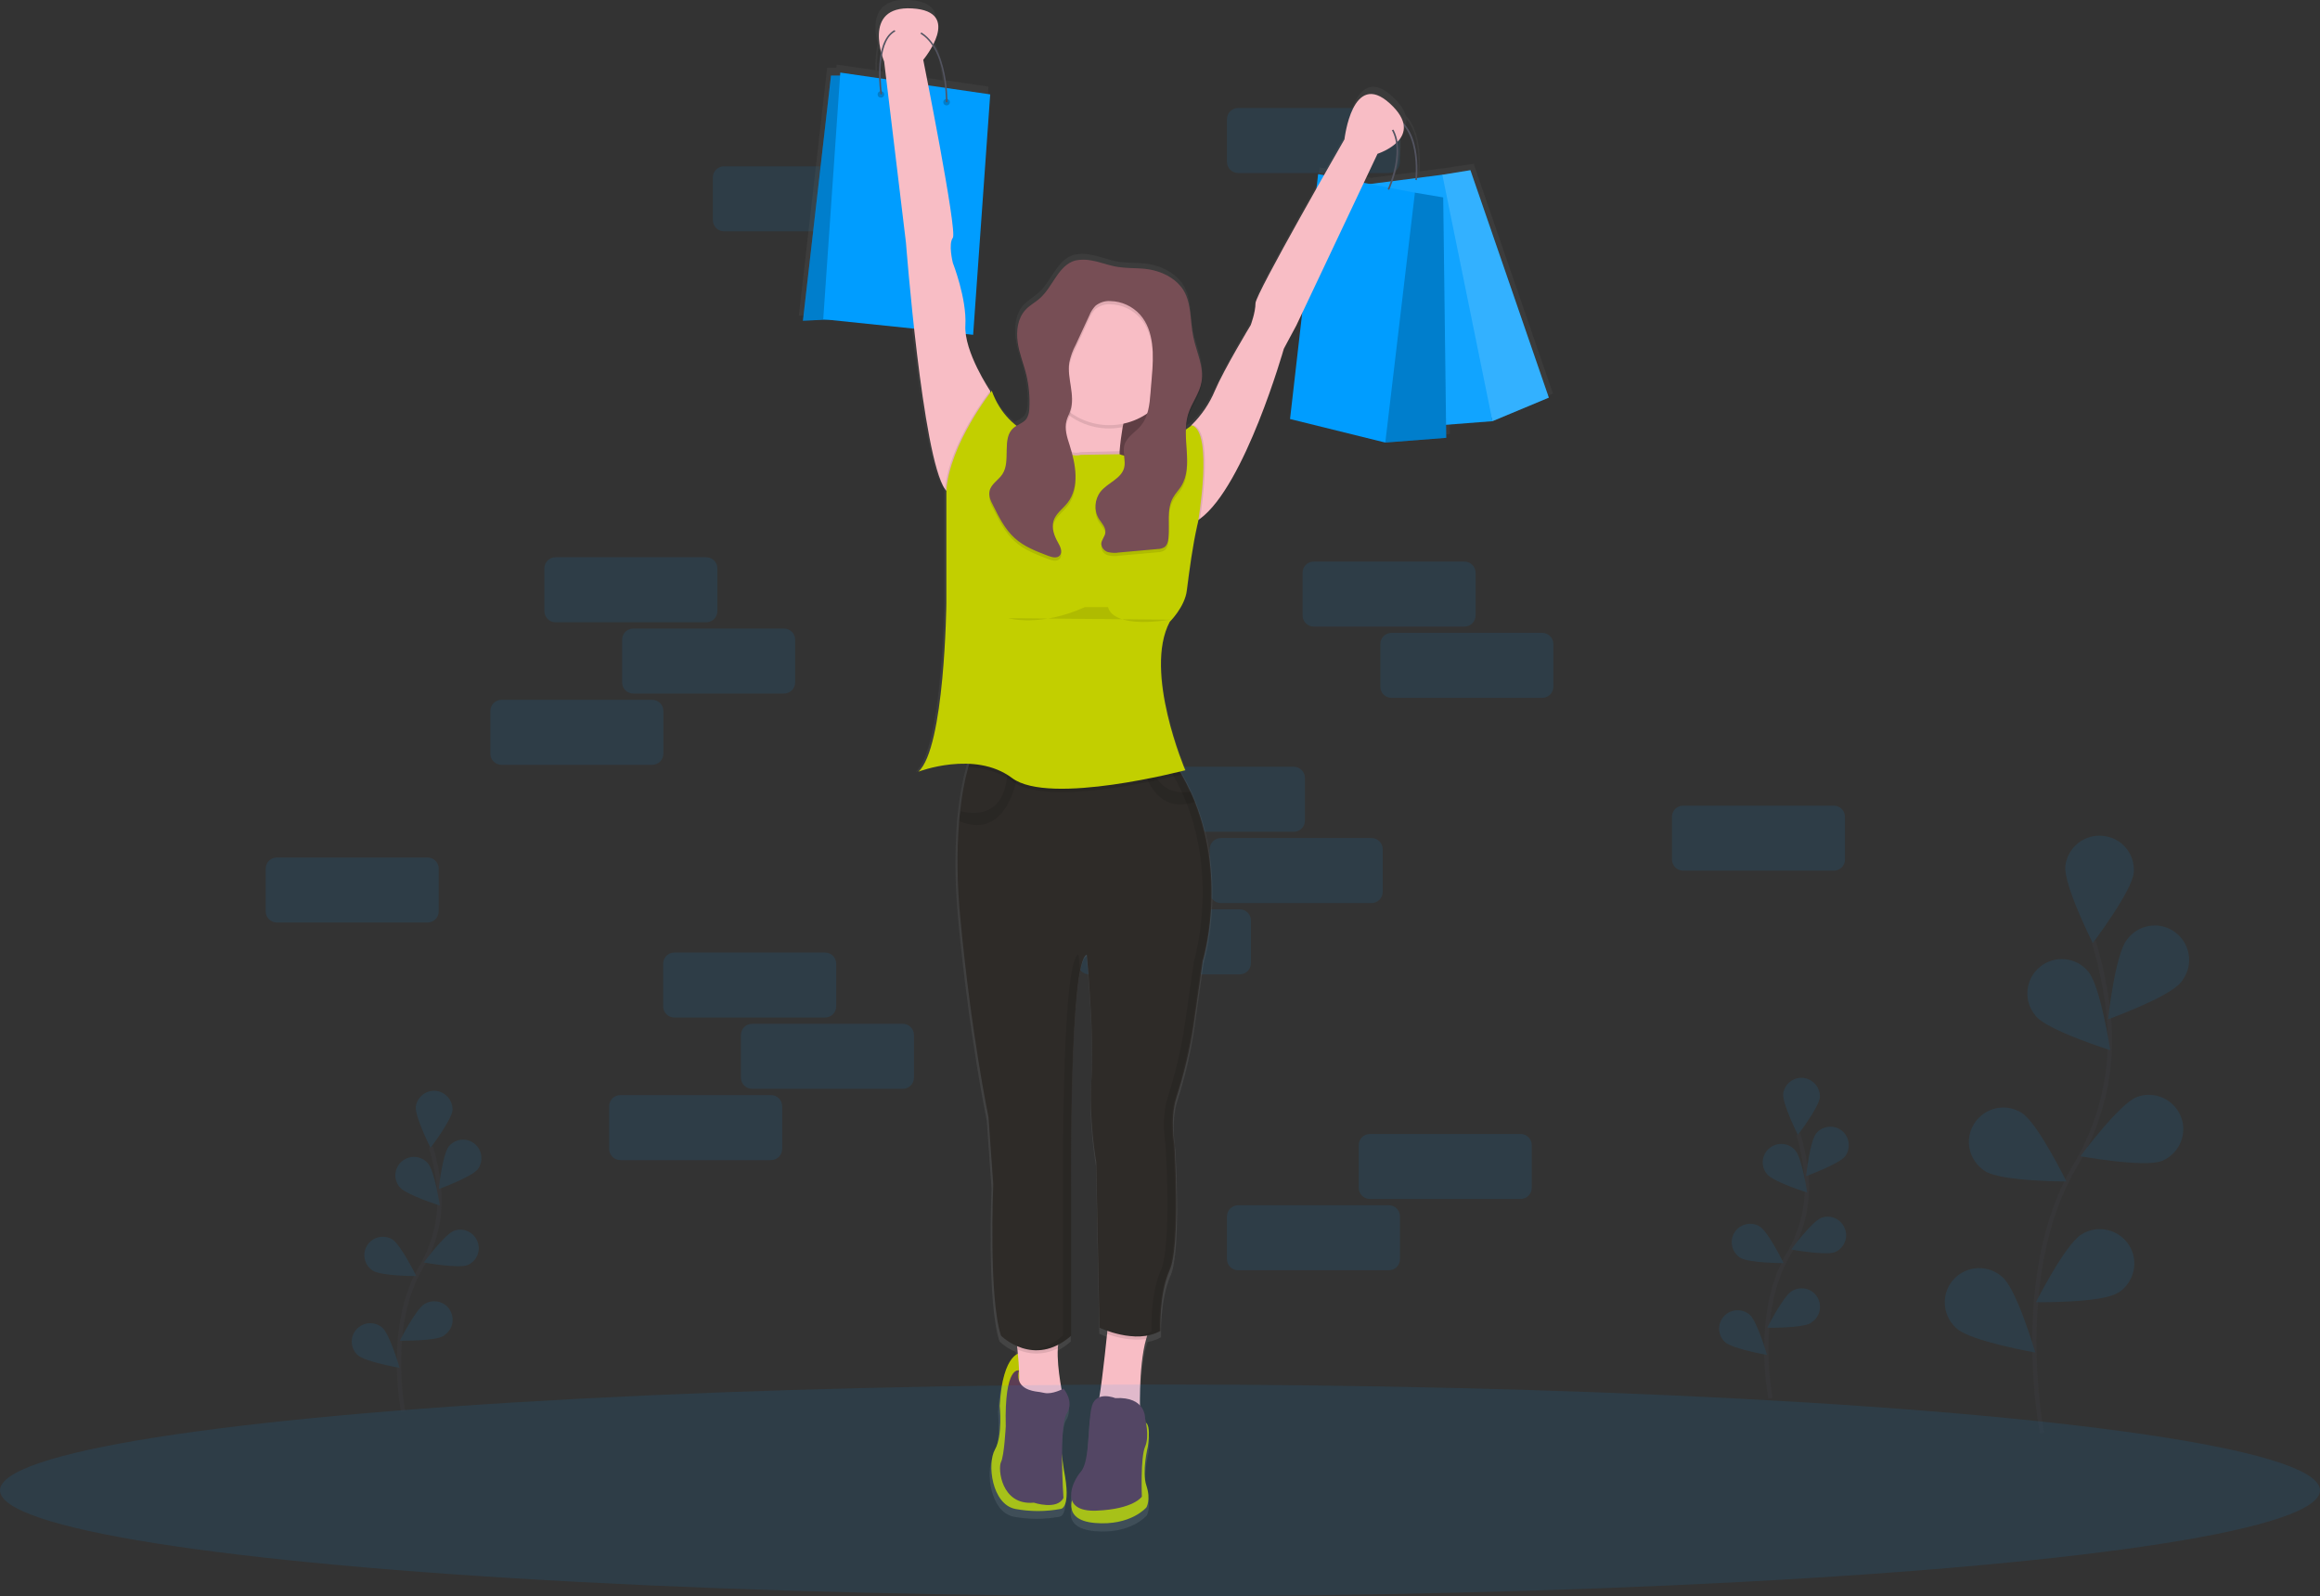 <?xml version="1.0" encoding="utf-8"?>
<!-- Generator: Adobe Illustrator 25.4.0, SVG Export Plug-In . SVG Version: 6.00 Build 0)  -->
<svg version="1.1" id="c9533a1a-3341-4132-b58a-1916f0ec6876"
	 xmlns="http://www.w3.org/2000/svg" xmlns:xlink="http://www.w3.org/1999/xlink" x="0px" y="0px" viewBox="0 0 1074 739"
	 style="enable-background:new 0 0 1074 739;" xml:space="preserve">
<rect x="0" y="0" width="1074" height="739" fill="#333333" stroke="none"/>
<style type="text/css">
	.st0{opacity:0.1;fill:#009DFF;enable-background:new    ;}
	.st1{fill:url(#SVGID_1_);}
	.st2{fill:#009DFF;}
	.st3{opacity:0.2;fill:#FFFFFF;enable-background:new    ;}
	.st4{opacity:7.000000e-02;fill:#FFFFFF;enable-background:new    ;}
	.st5{fill:#535461;}
	.st6{fill:#774E55;}
	.st7{opacity:0.2;enable-background:new    ;}
	.st8{fill:#C2CF00;}
	.st9{opacity:5.000000e-02;enable-background:new    ;}
	.st10{fill:#F8BDC5;}
	.st11{opacity:0.1;enable-background:new    ;}
	.st12{fill:#2E2B28;}
	.st13{fill:#5C3D53;}
	.st14{opacity:0.1;}
	.st15{fill:none;stroke:#535461;stroke-width:2;stroke-miterlimit:10;}
</style>
<path class="st0" d="M335.2,77h69.7c2.9,0,5.2,2.3,5.2,5.2v19.7c0,2.9-2.3,5.2-5.2,5.2h-69.7c-2.9,0-5.2-2.3-5.2-5.2V82.2
	C330,79.3,332.3,77,335.2,77z"/>
<path class="st0" d="M573.2,50h69.7c2.9,0,5.2,2.3,5.2,5.2v19.7c0,2.9-2.3,5.2-5.2,5.2h-69.7c-2.9,0-5.2-2.3-5.2-5.2V55.2
	C568,52.3,570.3,50,573.2,50z"/>
<path class="st0" d="M529.2,355h69.7c2.9,0,5.2,2.3,5.2,5.2v19.7c0,2.9-2.3,5.2-5.2,5.2h-69.7c-2.9,0-5.2-2.3-5.2-5.2v-19.7
	C524,357.3,526.3,355,529.2,355z"/>
<path class="st0" d="M565.2,388h69.7c2.9,0,5.2,2.3,5.2,5.2v19.7c0,2.9-2.3,5.2-5.2,5.2h-69.7c-2.9,0-5.2-2.3-5.2-5.2v-19.7
	C560,390.3,562.3,388,565.2,388z"/>
<path class="st0" d="M779.2,373h69.7c2.9,0,5.2,2.3,5.2,5.2v19.7c0,2.9-2.3,5.2-5.2,5.2h-69.7c-2.9,0-5.2-2.3-5.2-5.2v-19.7
	C774,375.3,776.3,373,779.2,373z"/>
<path class="st0" d="M128.2,397h69.7c2.9,0,5.2,2.3,5.2,5.2v19.7c0,2.9-2.3,5.2-5.2,5.2h-69.7c-2.9,0-5.2-2.3-5.2-5.2v-19.7
	C123,399.3,125.3,397,128.2,397z"/>
<path class="st0" d="M504.2,421h69.7c2.9,0,5.2,2.3,5.2,5.2v19.7c0,2.9-2.3,5.2-5.2,5.2h-69.7c-2.9,0-5.2-2.3-5.2-5.2v-19.7
	C499,423.3,501.3,421,504.2,421z"/>
<linearGradient id="SVGID_1_" gradientUnits="userSpaceOnUse" x1="607.35" y1="891.572" x2="607.35" y2="182.438" gradientTransform="matrix(1 0 0 1 -63 -182.5)">
	<stop  offset="0" style="stop-color:#808080;stop-opacity:0.25"/>
	<stop  offset="0.54" style="stop-color:#808080;stop-opacity:0.12"/>
	<stop  offset="1" style="stop-color:#808080;stop-opacity:0.1"/>
</linearGradient>
<path class="st1" d="M718.9,182.2L682.2,75.8l-13.2,2l-11.8,1.5c0.3-4,0.8-18.4-6.5-25.9c-0.7-2.6-2.6-5.5-6.2-8.8
	c-17.5-16.1-21.2,16.8-21.2,16.8s-4,6.9-9.5,16.6l-2.9-0.5l-0.8,7.2c-12.2,21.6-28.4,50.8-28.4,53.5c0,4.4-2.2,10.2-2.2,10.2
	s-12.4,20.5-16.8,30.7c-2.6,6-6.3,11.5-11,16.1c0,0-1.1,0.8-2.8,2c0.1-1.9,0.4-3.9,1-5.7c1.6-5.2,5.3-9.7,6.3-15.1
	c0.2-1.3,0.3-2.6,0.3-3.9c0.2-6.3-2.8-12.5-4.1-18.8c-1.5-7.3-0.7-15.4-4.6-21.7c-3-4.9-8.3-7.9-13.8-9.3
	c-5.1-1.3-10.1-0.8-15.2-1.4c-4.7-0.5-9.2-2.6-13.9-3.4c-2.5-0.5-5.1-0.5-7.6,0c-8,2.2-10.4,12.2-16.6,17.7c-2.2,2-4.9,3.4-6.9,5.6
	c-2.9,3.2-3.9,7.6-3.8,12c0,1.5,0,2.9,0.3,4.4c0.8,5.2,2.8,10.2,4,15.3c0.9,3.8,1.4,7.7,1.5,11.6c0,0.9,0,1.8-0.1,2.6
	c0,1.8-0.4,3.5-1.3,5c-1.1,1.5-2.9,2.3-4.6,3.2c-5.3-4.2-9.3-9.9-11.5-16.3c0,0-0.3,0.3-0.7,1v-1c0,0-10-14.7-11.5-26.7l3.5,0.4
	l8-112.6l-20.4-3c-0.6-5.8-2.1-14.2-6.2-20.4c3.2-6.7,5-15.8-10.1-16.7c-17.6-1.1-16.5,12.6-14.6,20.1c-0.8,4.1-1.2,8.3-1,12.4
	l-18-2.6l-0.1,1.5h-4.3l-13.1,114.8l11.2-0.6l40.9,4.3c3.3,29.7,8.4,66.5,14.5,75.1c0.2,0.3,0.4,0.6,0.7,0.8v52.6
	c0,0-0.7,68-13.2,78.9c7.6-2.7,15.7-4,23.8-3.7c-0.1,0.5-0.3,0.9-0.4,1.4c-1.8,6.7-3.1,13.6-3.8,20.5c-0.2,1.5-0.3,3.1-0.5,4.8
	c-1.1,15.2-0.9,30.5,0.6,45.7c5.1,54.1,13.2,92.8,13.2,92.8l2.2,31.4c0,0-2.2,53.3,3.7,70.9c2.2,2,4.7,3.7,7.5,4.8
	c0,0.5,0.1,1,0.2,1.5s0.1,1.3,0.2,2c-2.6,1.2-7.5,5.9-8.6,24.5c0,0,1.5,13.9-2.2,20.5s-1.5,25.6,9.5,27.8c7,1.3,14.2,1.3,21.2,0
	c0,0,5.1,0,1.5-18.3l-0.6-4.7c-0.1-9,0.3-18.7,2.1-21.6c3.7-5.8-1.5-11.7-1.5-11.7s-0.4,0.2-1,0.5c-0.9-5-2.2-13.2-1.7-19.5
	c0-0.5,0.1-1,0.2-1.5c2.2-1.2,4.3-2.6,6.2-4.3v-69.4c0,0-0.7-106.7,7.3-108.9c0,0,3.7,38.7,2.2,57.7c-1.5,19,2.2,39.5,2.2,39.5
	l1.5,77.5c0,0,1.4,0.7,3.7,1.5l-0.2,1.4c-0.9,8.6-2.3,21.6-3.6,29.6c-1.8,0.7-3.1,2.2-3.5,4.1c-2.2,7.3-0.7,25.6-5.1,30.7
	c-2.6,3-5.7,9.1-4.2,13.4c-1,3.8-0.5,9.7,10.8,10.7c16.8,1.5,24.1-7.3,24.1-7.3s2.2-3.7,0-10.2s0.7-18.3,0.7-18.3s1.6-9.9-1-11.2
	c-0.2-1.2-0.4-1.9-0.4-1.9c0-2.2-0.8-4.4-2.3-6.1c-0.1-7.7,0.2-21.8,2.9-31.1c0.2-0.5,0.3-1,0.5-1.5c2.2-0.4,4.3-1.1,6.2-2.2
	c0,0-0.7-16.8,4.4-28.5s2.2-58.5,2.2-58.5s-2.2-12.3,0.9-22.2c3.5-11,6.2-22.3,7.9-33.8l4.3-30.2c0,0,11.3-36.8-3.6-74.5
	c-0.6-1.6-1.3-3.1-2-4.7c-1.2-2.7-2.6-5.4-4.2-8.1c-0.2-0.4-0.5-0.9-0.8-1.3c1.6-0.4,2.5-0.6,2.5-0.6s-19.7-46-7.3-69.4
	c0,0,7-7,8-14.7c1.2-10.2,2.6-20.3,4.8-30.3l0.4-1.8c0,0,0.1-0.3,0.2-1c0.3-0.2,0.5-0.4,0.8-0.6c21.1-15.4,39.2-79.6,39.2-79.6
	l5.8-11l2.8-5.9l-5.7,49.7l44.6,11l28.5-2.2l-0.1-6.1l21.7-1.7L718.9,182.2z M436.3,37.2l-7.9-1.2c-1.4-7.2-2.3-11.8-2.3-11.8
	c1.7-2.1,3.1-4.3,4.4-6.6C434.3,23.5,435.8,31.5,436.3,37.2L436.3,37.2z M406.7,21.9c0.5,1.9,1,3.1,1,3.1l1,8.2l-2.7-0.4
	C405.9,29.1,406.1,25.5,406.7,21.9L406.7,21.9z M656.5,79.5l-10.7,1.4c1.5-4.4,3.4-11.7,2.3-18.3c2.1-1.9,3.2-4.8,2.9-7.6
	C657.4,62.5,656.8,75.9,656.5,79.5L656.5,79.5z M638.7,68.1c3.2-1.1,6.2-2.7,8.7-4.9c0.9,6.5-1,13.6-2.5,17.8l-10,1.3l-2.8-0.5
	L638.7,68.1z"/>
<polygon class="st2" points="717,184.1 690.9,195 660.6,89.3 667.7,80.9 680.7,78.8 "/>
<polygon class="st3" points="717,184.1 690.9,195 660.6,89.3 667.7,80.9 680.7,78.8 "/>
<polygon class="st2" points="667.7,80.9 622.4,86.7 645.6,198.5 690.9,195 "/>
<polygon class="st4" points="667.7,80.9 622.4,86.7 645.6,198.5 690.9,195 "/>
<path class="st5" d="M655.9,83.4l-0.7-0.1c0-0.3,3-26.7-13.6-30l0.1-0.7C659.1,56,656,83.1,655.9,83.4z"/>
<rect x="488.4" y="160.4" class="st6" width="49.9" height="73"/>
<rect x="488.4" y="160.4" class="st7" width="49.9" height="73"/>
<polygon class="st2" points="669.5,202.7 641.3,204.9 645.7,95 655,89.2 668.1,91.4 "/>
<polygon class="st7" points="669.5,202.7 641.3,204.9 645.7,95 655,89.2 668.1,91.4 "/>
<polygon class="st2" points="655,89.2 610.2,80.6 597.2,194 641.3,204.9 "/>
<polygon class="st2" points="391.2,35 384.7,35 371.7,148.5 400.6,147.1 "/>
<polygon class="st7" points="391.2,35 384.7,35 371.7,148.5 400.6,147.1 "/>
<polygon class="st2" points="389,33.6 381.1,147.8 450.5,155 458.4,43.7 "/>
<path class="st8" d="M472.9,626.3c0,0-8.7-0.7-10.1,24.6c0,0,1.5,13.7-2.2,20.2s-1.5,25.3,9.4,27.5c6.9,1.3,14.1,1.3,21,0
	c0,0,5.1,0,1.5-18.1l-7.2-52.8L472.9,626.3z"/>
<path class="st9" d="M472.9,626.3c0,0-8.7-0.7-10.1,24.6c0,0,1.5,13.7-2.2,20.2s-1.5,25.3,9.4,27.5c6.9,1.3,14.1,1.3,21,0
	c0,0,5.1,0,1.5-18.1l-7.2-52.8L472.9,626.3z"/>
<path class="st10" d="M518.3,208.9c-0.6,10.8,1.5,17,1.5,17L501,231c0,0-31.1,4.3-18.8-8c4.2-4.2,6.3-11.5,7.2-19.2
	c0.6-5.3,0.7-10.6,0.5-15.8c-0.2-5-0.6-9.9-1.3-14.8c0,0,45.5-15.9,35.4,10.1c-1.8,4.7-3.3,9.6-4.3,14.5
	C519.1,201.4,518.6,205.1,518.3,208.9z"/>
<path class="st11" d="M524.2,183.2c-1.8,4.7-3.3,9.6-4.3,14.5c-11,2.3-22.4-1.4-29.8-9.8c-0.2-5-0.6-9.9-1.3-14.8
	C488.8,173.1,534.3,157.2,524.2,183.2z"/>
<ellipse transform="matrix(0.526 -0.851 0.851 0.526 102.425 515.409)" class="st10" cx="513.4" cy="165.8" rx="31.1" ry="31.1"/>
<path class="st10" d="M458.4,181v9.4l-15.9,41.2l-4.3-4.3c-0.2-0.3-0.5-0.5-0.7-0.8c-10.5-14.9-18.1-114.1-18.1-114.1l-10.1-83.9
	c0,0-10.8-26,13-24.6s5.1,23.8,5.1,23.8s15.9,79.5,13.7,82.4s0,11.6,0,11.6s6.5,16.6,5.8,28.9S458.4,181,458.4,181z"/>
<path class="st10" d="M637.7,71.2l-37.6,79.5l-5.8,10.8c0,0-18,63.5-38.8,78.7c-1.2,0.9-2.5,1.6-3.9,2.2l-4.3-34.7l4-10.1l0.3-0.8
	c4.6-4.5,8.3-9.9,10.8-15.9c4.3-10.1,16.6-30.4,16.6-30.4s2.2-5.8,2.2-10.1s41.2-75.9,41.2-75.9s3.6-32.5,21-16.6
	S637.7,71.2,637.7,71.2z"/>
<path class="st10" d="M492.4,648c0,0-24.6,10.1-21.7,0.7c1.8-5.7,1.1-16.5,0.3-24c-0.5-4.9-1.1-8.5-1.1-8.5l21,2.2
	c-0.7,1.8-1.1,3.8-1.2,5.8C489.1,633.7,492.4,648,492.4,648z"/>
<path class="st10" d="M530.6,619.9c-3.8,13.2-2.8,36.1-2.8,36.1s-22.4,2.9-20.2-2.9c1.5-4,3.7-23.8,4.9-35.5
	c0.5-5.1,0.9-8.6,0.9-8.6l20.2,4.3C532.2,615.3,531.2,617.5,530.6,619.9z"/>
<path class="st11" d="M470,616.2l21,2.2c-0.7,1.8-1.1,3.8-1.2,5.8c-5.8,3-12.7,3.3-18.7,0.6C470.6,619.8,470,616.2,470,616.2z"/>
<path class="st11" d="M533.6,613.3c-1.4,2-2.4,4.2-3,6.6c-6.8,1.1-14-0.8-18.1-2.3c0.5-5.1,0.9-8.6,0.9-8.6L533.6,613.3z"/>
<path class="st12" d="M556.8,444.9l-4.3,29.9c-1.7,11.3-4.4,22.5-7.9,33.4c-3.1,9.8-0.9,22-0.9,22s2.9,46.3-2.2,57.8
	s-4.3,28.2-4.3,28.2c-11.6,6.5-28.2-1.5-28.2-1.5l-1.5-76.6c0,0-3.6-20.2-2.2-39s-2.2-57.1-2.2-57.1c-8,2.2-7.2,107.7-7.2,107.7
	v68.7c-17.3,15.2-32.5,0-32.5,0c-5.8-17.3-3.6-70.1-3.6-70.1l-2.2-31.1c0,0-8-38.3-13-91.8c-1.5-15-1.8-30.2-0.6-45.2
	c0.1-1.6,0.3-3.2,0.5-4.7c0.7-6.8,1.9-13.6,3.7-20.2c0.6-2.2,1.3-4.3,2.2-6.4l77.7,3.6l4.6,0.2l11,0.5c1.2,1.8,2.3,3.6,3.4,5.5
	c1.5,2.7,2.9,5.4,4.1,8c0.7,1.5,1.4,3.1,2,4.6C568,408.5,556.8,444.9,556.8,444.9z"/>
<path class="st11" d="M471.5,356c0,0-3.4,34-27.4,24.2c0.1-1.6,0.3-3.2,0.5-4.7c5.6,1.5,21.3,3.6,21.8-19.4L471.5,356z"/>
<path class="st11" d="M553.2,371.2c-16.6,5.9-22.9-9.9-25-18.9l4.6,0.2c2.5,14.2,12.4,15,18.5,14
	C551.9,368.1,552.6,369.7,553.2,371.2z"/>
<path class="st13" d="M479.3,644.2c-3.7-0.6-9.3-2.6-7.6-9.7c0,0-6.8-2.4-6.1,25.8c0,0-0.7,13.7-2.2,16.6s0,20.2,15.2,18.8
	c0,0,10.8,3.6,13.7-2.2c0,0-2.2-33.2,1.5-39s-1.5-11.6-1.5-11.6s-5.1,2.8-8.8,2C482.2,644.6,480.8,644.4,479.3,644.2z"/>
<path class="st8" d="M497.5,691.4c0,0-7.2,12.3,9.4,13.7s23.8-7.2,23.8-7.2s2.2-3.6,0-10.1s0.7-18.1,0.7-18.1s2.2-13.7-2.9-10.8
	S497.5,691.4,497.5,691.4z"/>
<path class="st9" d="M497.5,691.4c0,0-7.2,12.3,9.4,13.7s23.8-7.2,23.8-7.2s2.2-3.6,0-10.1s0.7-18.1,0.7-18.1s2.2-13.7-2.9-10.8
	S497.5,691.4,497.5,691.4z"/>
<path class="st13" d="M516.3,647.3c0,0-8.7-3.6-10.8,3.6s-0.7,25.3-5.1,30.4s-10.1,18.8,7.2,18.1s21-6.5,21-6.5s-0.7-18.1,1.5-23.1
	s0-13,0-13S530.7,646.5,516.3,647.3z"/>
<circle class="st7" cx="407.8" cy="43.7" r="1.5"/>
<circle class="st7" cx="438.2" cy="47.3" r="1.5"/>
<path class="st5" d="M438.6,47.3h-0.7c0-0.3,0.5-30.8-17-33.6c-3.5-0.6-6.3,0.2-8.4,2.3c-7.2,7.2-4.2,27.4-4.2,27.6l-0.7,0.1
	c-0.1-0.8-3.1-20.8,4.4-28.2c2.3-2.3,5.3-3.1,9-2.5C439.1,15.9,438.6,47,438.6,47.3z"/>
<path class="st5" d="M643.1,87.9l-0.7-0.3c0.1-0.2,11.2-24.4-3.5-32.8l0.4-0.6C654.6,63,643.2,87.7,643.1,87.9z"/>
<path class="st11" d="M519.9,225.9l-18.8,5.1c0,0-31.1,4.3-18.8-8c4.2-4.2,6.3-11.5,7.2-19.2c4.9,7.7,10.8,5.5,10.8,5.5l17.9-0.4
	h0.1C517.7,219.7,519.9,225.9,519.9,225.9z"/>
<path class="st11" d="M555.5,240.2c-1.2,0.9-2.5,1.6-3.9,2.2l-4.3-34.7l4-10.1l1-0.8C561.4,199.5,556.7,232.7,555.5,240.2z"/>
<path class="st11" d="M458.4,181v9.4l-15.9,41.2l-4.3-4.3c-0.2-0.3-0.5-0.5-0.7-0.8C439.4,205,458.4,181,458.4,181z"/>
<path class="st11" d="M547.1,358.6c-10.1,2.5-62.9,14.9-78.5,3.2c-6.2-4.6-13.5-6.3-20.3-6.6c0.6-2.2,1.3-4.3,2.2-6.4l77.7,3.6
	l4.6,0.2l11,0.5C544.9,354.9,546.1,356.7,547.1,358.6z"/>
<path class="st10" d="M411.1,10.1c0,0,10.8,18.1,18.1,0"/>
<path class="st10" d="M634.1,47.3c0,0-4.3,21.7,13,11.6"/>
<g class="st14">
	<path d="M499.9,449.1c-0.3-4.4-0.6-7.2-0.6-7.2c-8,2.2-7.2,107.7-7.2,107.7v68.7c-5.1,4.4-10,6.3-14.3,6.7c5.2,0.5,11.4-1,18-6.7
		v-68.7C495.7,549.7,495.1,473.2,499.9,449.1z"/>
	<path d="M552.8,371.2c-0.6-1.5-1.3-3.1-2-4.6c-1.2-2.7-2.6-5.4-4.1-8c-1-1.8-2.2-3.7-3.4-5.5l-11-0.5l-4.6-0.2l-77.7-3.6l-0.1,0.2
		l74.1,3.5l4.6,0.2l11,0.5c1.2,1.8,2.3,3.6,3.4,5.5c1.5,2.7,2.9,5.4,4.1,8c0.7,1.5,1.4,3.1,2,4.6c14.8,37.3,3.6,73.7,3.6,73.7
		l-4.3,29.9c-1.7,11.3-4.4,22.5-7.9,33.4c-3.1,9.8-0.9,22-0.9,22s2.9,46.3-2.2,57.8s-4.3,28.2-4.3,28.2c-2.8,1.5-5.9,2.4-9.1,2.5
		c4.4,0.4,8.8-0.5,12.7-2.5c0,0-0.7-16.6,4.3-28.2s2.2-57.8,2.2-57.8s-2.2-12.2,0.9-22c3.5-10.9,6.1-22.1,7.9-33.4l4.3-29.9
		C556.4,444.9,567.6,408.5,552.8,371.2z"/>
</g>
<path class="st8" d="M518.3,210.3c10,4.7,33.4-13.4,33.4-13.4c10.1,2.9,2.9,44.8,2.9,44.8l-0.4,1.7c-2.2,9.9-3.5,19.9-4.8,30
	c-0.9,7.6-7.9,14.5-7.9,14.5c-12.3,23.1,7.2,68.7,7.2,68.7s-62.9,16.6-80.2,3.6s-43.4-2.9-43.4-2.9c12.3-10.8,13-78.1,13-78.1v-52
	c1.5-21.7,21-46.3,21-46.3c8,22.4,30.2,23.9,30.2,23.9c4.9,8,11,5.8,11,5.8L518.3,210.3z"/>
<path class="st11" d="M505.3,122.1c-2.5-0.5-5-0.5-7.5,0c-7.9,2.2-10.3,12.1-16.4,17.5c-2.2,2-4.9,3.3-6.8,5.5
	c-3.5,3.9-4.2,9.6-3.5,14.8s2.8,10.1,4,15.1c1.2,5.1,1.7,10.3,1.4,15.5c0,1.7-0.4,3.4-1.3,4.9c-1.5,2-4.1,2.6-6,4.2
	c-5.7,4.9-1,15.2-5.2,21.5c-1.8,2.7-5.2,4.5-5.9,7.7c-0.5,2.3,0.5,4.6,1.6,6.6c2.7,5.5,5.5,11.1,10,15.2s10.2,6.2,15.7,8.3
	c1.7,0.6,3.8,1.2,5.1-0.1c1.6-1.6,0.4-4.2-0.7-6.1c-1.7-3-3.1-6.6-2.1-10s4.3-5.6,6.5-8.4c5.7-7.3,3.8-17.8,1-26.6
	c-1.2-3.7-2.5-7.7-1.5-11.4c0.4-1.6,1.3-3.1,1.8-4.7c2.4-7.1-1.6-14.9-0.5-22.2c0.6-2.9,1.6-5.7,3-8.3l6.3-13.6
	c0.6-1.6,1.6-3.1,2.8-4.4c2-1.6,4.5-2.4,7-2.2c5.2,0.1,10.1,2.4,13.6,6.2c6.8,7.6,6.4,19,5.5,29.1l-0.6,7.3
	c-0.4,5.2-1,10.8-4.3,14.9c-2.6,3.2-6.7,5.3-7.8,9.2c-0.9,3.4,0.8,7.1-0.1,10.5c-1.4,5.1-7.6,6.9-10.9,11c-2.8,3.6-3.2,8.7-0.8,12.6
	c1.3,2,3.3,4,3,6.4c-0.2,1.9-1.9,3.4-1.9,5.3c0.2,1.7,1.4,3.2,3.1,3.7c1.7,0.4,3.4,0.5,5.1,0.2l17.9-1.6c1.1,0,2.2-0.3,3.2-0.9
	c1.2-0.9,1.7-2.6,1.8-4.1c0.7-6.4-1-13.4,2.2-18.9c1-1.8,2.5-3.3,3.6-5c6.1-9.6,0-22.6,3.3-33.5c1.6-5.2,5.3-9.6,6.2-14.9
	c1.3-7.1-2.4-14-3.8-21c-1.5-7.2-0.7-15.2-4.5-21.5c-3-4.8-8.2-7.8-13.7-9.2c-5-1.3-10-0.8-15-1.4
	C514.4,124.9,509.9,122.8,505.3,122.1z"/>
<path class="st6" d="M505.3,120.6c-2.5-0.5-5-0.5-7.5,0c-7.9,2.2-10.3,12.1-16.4,17.5c-2.2,2-4.9,3.3-6.8,5.5
	c-3.5,3.9-4.2,9.6-3.5,14.8s2.8,10.1,4,15.1c1.2,5.1,1.7,10.3,1.4,15.5c0,1.7-0.4,3.4-1.3,4.9c-1.5,2-4.1,2.6-6,4.2
	c-5.7,4.9-1,15.2-5.2,21.5c-1.8,2.7-5.2,4.5-5.9,7.7c-0.5,2.3,0.5,4.6,1.6,6.6c2.7,5.5,5.5,11.1,10,15.2s10.2,6.2,15.7,8.3
	c1.7,0.6,3.8,1.2,5.1-0.1c1.6-1.6,0.4-4.2-0.7-6.1c-1.7-3-3.1-6.6-2.1-10s4.3-5.6,6.5-8.4c5.7-7.3,3.8-17.8,1-26.6
	c-1.2-3.7-2.5-7.7-1.5-11.4c0.4-1.6,1.3-3.1,1.8-4.7c2.4-7.1-1.6-14.9-0.5-22.2c0.6-2.9,1.6-5.7,3-8.3l6.3-13.6
	c0.6-1.6,1.6-3.1,2.8-4.4c2-1.6,4.5-2.4,7-2.2c5.2,0.1,10.1,2.4,13.6,6.2c6.8,7.6,6.4,19,5.5,29.1l-0.6,7.3
	c-0.4,5.2-1,10.8-4.3,14.9c-2.6,3.2-6.7,5.3-7.8,9.2c-0.9,3.4,0.8,7.1-0.1,10.5c-1.4,5.1-7.6,6.9-10.9,11c-2.8,3.6-3.2,8.7-0.8,12.6
	c1.3,2,3.3,4,3,6.4c-0.2,1.9-1.9,3.4-1.9,5.3c0.2,1.7,1.4,3.2,3.1,3.7c1.7,0.4,3.4,0.5,5.1,0.2l17.9-1.6c1.1,0,2.2-0.3,3.2-0.9
	c1.2-0.9,1.7-2.6,1.8-4.1c0.7-6.4-1-13.4,2.2-18.9c1-1.8,2.5-3.3,3.6-5c6.1-9.6,0-22.6,3.3-33.5c1.6-5.2,5.3-9.6,6.2-14.9
	c1.3-7.1-2.4-14-3.8-21c-1.5-7.2-0.7-15.2-4.5-21.5c-3-4.8-8.2-7.8-13.7-9.2c-5-1.3-10-0.8-15-1.4
	C514.4,123.4,509.9,121.4,505.3,120.6z"/>
<path class="st11" d="M466.8,286.2c0,0,14.5,4.3,35.4-5.1H513c0,0,0.7,10.1,28.9,5.8"/>
<ellipse class="st0" cx="537" cy="690" rx="537" ry="49"/>
<path class="st0" d="M257.2,258h69.7c2.9,0,5.2,2.3,5.2,5.2v19.7c0,2.9-2.3,5.2-5.2,5.2h-69.7c-2.9,0-5.2-2.3-5.2-5.2v-19.7
	C252,260.3,254.3,258,257.2,258z"/>
<path class="st0" d="M293.2,291h69.7c2.9,0,5.2,2.3,5.2,5.2v19.7c0,2.9-2.3,5.2-5.2,5.2h-69.7c-2.9,0-5.2-2.3-5.2-5.2v-19.7
	C288,293.3,290.3,291,293.2,291z"/>
<path class="st0" d="M608.2,260h69.7c2.9,0,5.2,2.3,5.2,5.2v19.7c0,2.9-2.3,5.2-5.2,5.2h-69.7c-2.9,0-5.2-2.3-5.2-5.2v-19.7
	C603,262.3,605.3,260,608.2,260z"/>
<path class="st0" d="M644.2,293h69.7c2.9,0,5.2,2.3,5.2,5.2v19.7c0,2.9-2.3,5.2-5.2,5.2h-69.7c-2.9,0-5.2-2.3-5.2-5.2v-19.7
	C639,295.3,641.3,293,644.2,293z"/>
<path class="st0" d="M232.2,324h69.7c2.9,0,5.2,2.3,5.2,5.2v19.7c0,2.9-2.3,5.2-5.2,5.2h-69.7c-2.9,0-5.2-2.3-5.2-5.2v-19.7
	C227,326.3,229.3,324,232.2,324z"/>
<path class="st0" d="M312.2,441h69.7c2.9,0,5.2,2.3,5.2,5.2v19.7c0,2.9-2.3,5.2-5.2,5.2h-69.7c-2.9,0-5.2-2.3-5.2-5.2v-19.7
	C307,443.3,309.3,441,312.2,441z"/>
<path class="st0" d="M348.2,474h69.7c2.9,0,5.2,2.3,5.2,5.2v19.7c0,2.9-2.3,5.2-5.2,5.2h-69.7c-2.9,0-5.2-2.3-5.2-5.2v-19.7
	C343,476.3,345.3,474,348.2,474z"/>
<path class="st0" d="M287.2,507h69.7c2.9,0,5.2,2.3,5.2,5.2v19.7c0,2.9-2.3,5.2-5.2,5.2h-69.7c-2.9,0-5.2-2.3-5.2-5.2v-19.7
	C282,509.3,284.3,507,287.2,507z"/>
<path class="st0" d="M634.2,525h69.7c2.9,0,5.2,2.3,5.2,5.2v19.7c0,2.9-2.3,5.2-5.2,5.2h-69.7c-2.9,0-5.2-2.3-5.2-5.2v-19.7
	C629,527.3,631.3,525,634.2,525z"/>
<path class="st0" d="M573.2,558h69.7c2.9,0,5.2,2.3,5.2,5.2v19.7c0,2.9-2.3,5.2-5.2,5.2h-69.7c-2.9,0-5.2-2.3-5.2-5.2v-19.7
	C568,560.3,570.3,558,573.2,558z"/>
<g class="st14">
	<path class="st15" d="M945.3,663.4c0,0-14.5-73.4,15.3-123.6c12.6-21,18.1-45.5,15.6-69.9c-1.3-11.6-3.6-23-7-34.1"/>
	<path class="st2" d="M987.8,403.9c-0.8,8.8-19,32.7-19,32.7s-13.5-26.8-12.7-35.6c1-8.7,8.9-15,17.6-14
		C982.2,387.9,988.4,395.3,987.8,403.9L987.8,403.9z"/>
	<path class="st2" d="M1009.6,454.8c-5.4,6.9-33.7,17.1-33.7,17.1s3.2-29.9,8.7-36.8c5.1-7.1,15.1-8.8,22.2-3.6
		c7.1,5.1,8.8,15.1,3.6,22.2C1010.2,454.1,1009.9,454.4,1009.6,454.8L1009.6,454.8z"/>
	<path class="st2" d="M1000.8,537.5c-8.2,3.2-37.7-2.2-37.7-2.2s17.9-24.2,26.1-27.4c8.2-3.1,17.4,1.1,20.5,9.3
		C1012.7,525.2,1008.8,534.2,1000.8,537.5z"/>
	<path class="st2" d="M980.1,598.7c-7.5,4.6-37.6,4.2-37.6,4.2s13.5-26.8,21.1-31.4c7.4-4.7,17.3-2.4,22,5s2.4,17.3-5,22
		C980.4,598.5,980.3,598.6,980.1,598.7L980.1,598.7z"/>
	<path class="st2" d="M942.5,470.5c5.7,6.7,34.4,15.7,34.4,15.7s-4.5-29.7-10.2-36.4c-5.6-6.8-15.7-7.7-22.4-2.1
		c-6.8,5.6-7.7,15.7-2.1,22.4C942.3,470.3,942.4,470.4,942.5,470.5z"/>
	<path class="st2" d="M919.1,542.3c7.5,4.7,37.5,4.7,37.5,4.7s-13.2-27-20.6-31.7c-7.4-4.8-17.2-2.6-22,4.8
		c-4.8,7.4-2.6,17.2,4.8,22C918.9,542.2,919,542.2,919.1,542.3z"/>
	<path class="st2" d="M906,615.2c6.6,5.8,36.2,11,36.2,11s-8.4-28.8-15-34.7c-6.4-6.1-16.4-5.8-22.5,0.5s-5.8,16.4,0.5,22.5
		C905.5,614.7,905.7,615,906,615.2z"/>
</g>
<g class="st14">
	<path class="st15" d="M819.6,647.3c0,0-7.8-39.4,8.2-66.4c6.8-11.3,9.7-24.5,8.4-37.6c-0.7-6.2-1.9-12.3-3.7-18.3"/>
	<path class="st2" d="M842.5,507.9c-0.4,4.7-10.2,17.5-10.2,17.5s-7.3-14.4-6.8-19.1c0.7-4.7,5.1-7.9,9.7-7.2
		C839.5,499.8,842.6,503.6,842.5,507.9L842.5,507.9z"/>
	<path class="st2" d="M854.2,535.3c-2.9,3.7-18.1,9.2-18.1,9.2s1.7-16,4.7-19.8c3-3.6,8.4-4.1,12-1.1
		C856.2,526.5,856.9,531.6,854.2,535.3z"/>
	<path class="st2" d="M849.5,579.7c-4.4,1.7-20.3-1.2-20.3-1.2s9.6-13,14-14.7c4.4-1.6,9.3,0.7,10.9,5.2
		C855.7,573.2,853.6,577.9,849.5,579.7L849.5,579.7z"/>
	<path class="st2" d="M838.3,612.5c-4,2.5-20.2,2.2-20.2,2.2s7.3-14.4,11.3-16.9s9.3-1.4,11.8,2.6s1.4,9.3-2.6,11.8
		C838.6,612.4,838.5,612.4,838.3,612.5z"/>
	<path class="st2" d="M818.1,543.7c3.1,3.6,18.5,8.4,18.5,8.4s-2.4-16-5.5-19.5c-3.1-3.6-8.5-4-12.1-0.9S815,540.1,818.1,543.7
		L818.1,543.7L818.1,543.7z"/>
	<path class="st2" d="M805.6,582.3c4,2.5,20.1,2.5,20.1,2.5s-7.1-14.5-11.1-17c-4-2.4-9.3-1.1-11.7,2.9
		C800.5,574.6,801.7,579.8,805.6,582.3L805.6,582.3z"/>
	<path class="st2" d="M798.6,621.4c3.5,3.1,19.4,5.9,19.4,5.9s-4.5-15.5-8-18.6c-3.6-3.1-9-2.7-12.1,0.9
		C794.9,613,795.2,618.3,798.6,621.4L798.6,621.4z"/>
</g>
<g class="st14">
	<path class="st15" d="M186.6,653.3c0,0-7.8-39.4,8.2-66.4c6.8-11.3,9.7-24.5,8.4-37.6c-0.7-6.2-1.9-12.3-3.7-18.3"/>
	<path class="st2" d="M209.5,513.9c-0.4,4.7-10.2,17.5-10.2,17.5s-7.3-14.4-6.8-19.1c0.7-4.7,5.1-7.9,9.7-7.2
		C206.5,505.8,209.6,509.6,209.5,513.9L209.5,513.9z"/>
	<path class="st2" d="M221.2,541.3c-2.9,3.7-18.1,9.2-18.1,9.2s1.7-16,4.7-19.8c3-3.6,8.4-4.1,12-1.1
		C223.2,532.5,223.9,537.6,221.2,541.3z"/>
	<path class="st2" d="M216.5,585.7c-4.4,1.7-20.3-1.2-20.3-1.2s9.6-13,14-14.7c4.4-1.6,9.3,0.7,10.9,5.2
		C222.7,579.2,220.6,583.9,216.5,585.7L216.5,585.7z"/>
	<path class="st2" d="M205.3,618.5c-4,2.5-20.2,2.2-20.2,2.2s7.3-14.4,11.3-16.9s9.3-1.4,11.8,2.6s1.4,9.3-2.6,11.8
		C205.6,618.4,205.5,618.4,205.3,618.5z"/>
	<path class="st2" d="M185.1,549.7c3.1,3.6,18.5,8.4,18.5,8.4s-2.4-16-5.5-19.5c-3.1-3.6-8.5-4-12.1-0.9S182,546.1,185.1,549.7
		L185.1,549.7z"/>
	<path class="st2" d="M172.6,588.3c4,2.5,20.1,2.5,20.1,2.5s-7.1-14.5-11.1-17c-4-2.4-9.3-1.1-11.7,2.9
		C167.5,580.6,168.7,585.8,172.6,588.3L172.6,588.3z"/>
	<path class="st2" d="M165.6,627.4c3.5,3.1,19.4,5.9,19.4,5.9s-4.5-15.5-8-18.6c-3.6-3.1-9-2.7-12.1,0.9
		C161.9,619,162.2,624.3,165.6,627.4L165.6,627.4z"/>
</g>
</svg>
